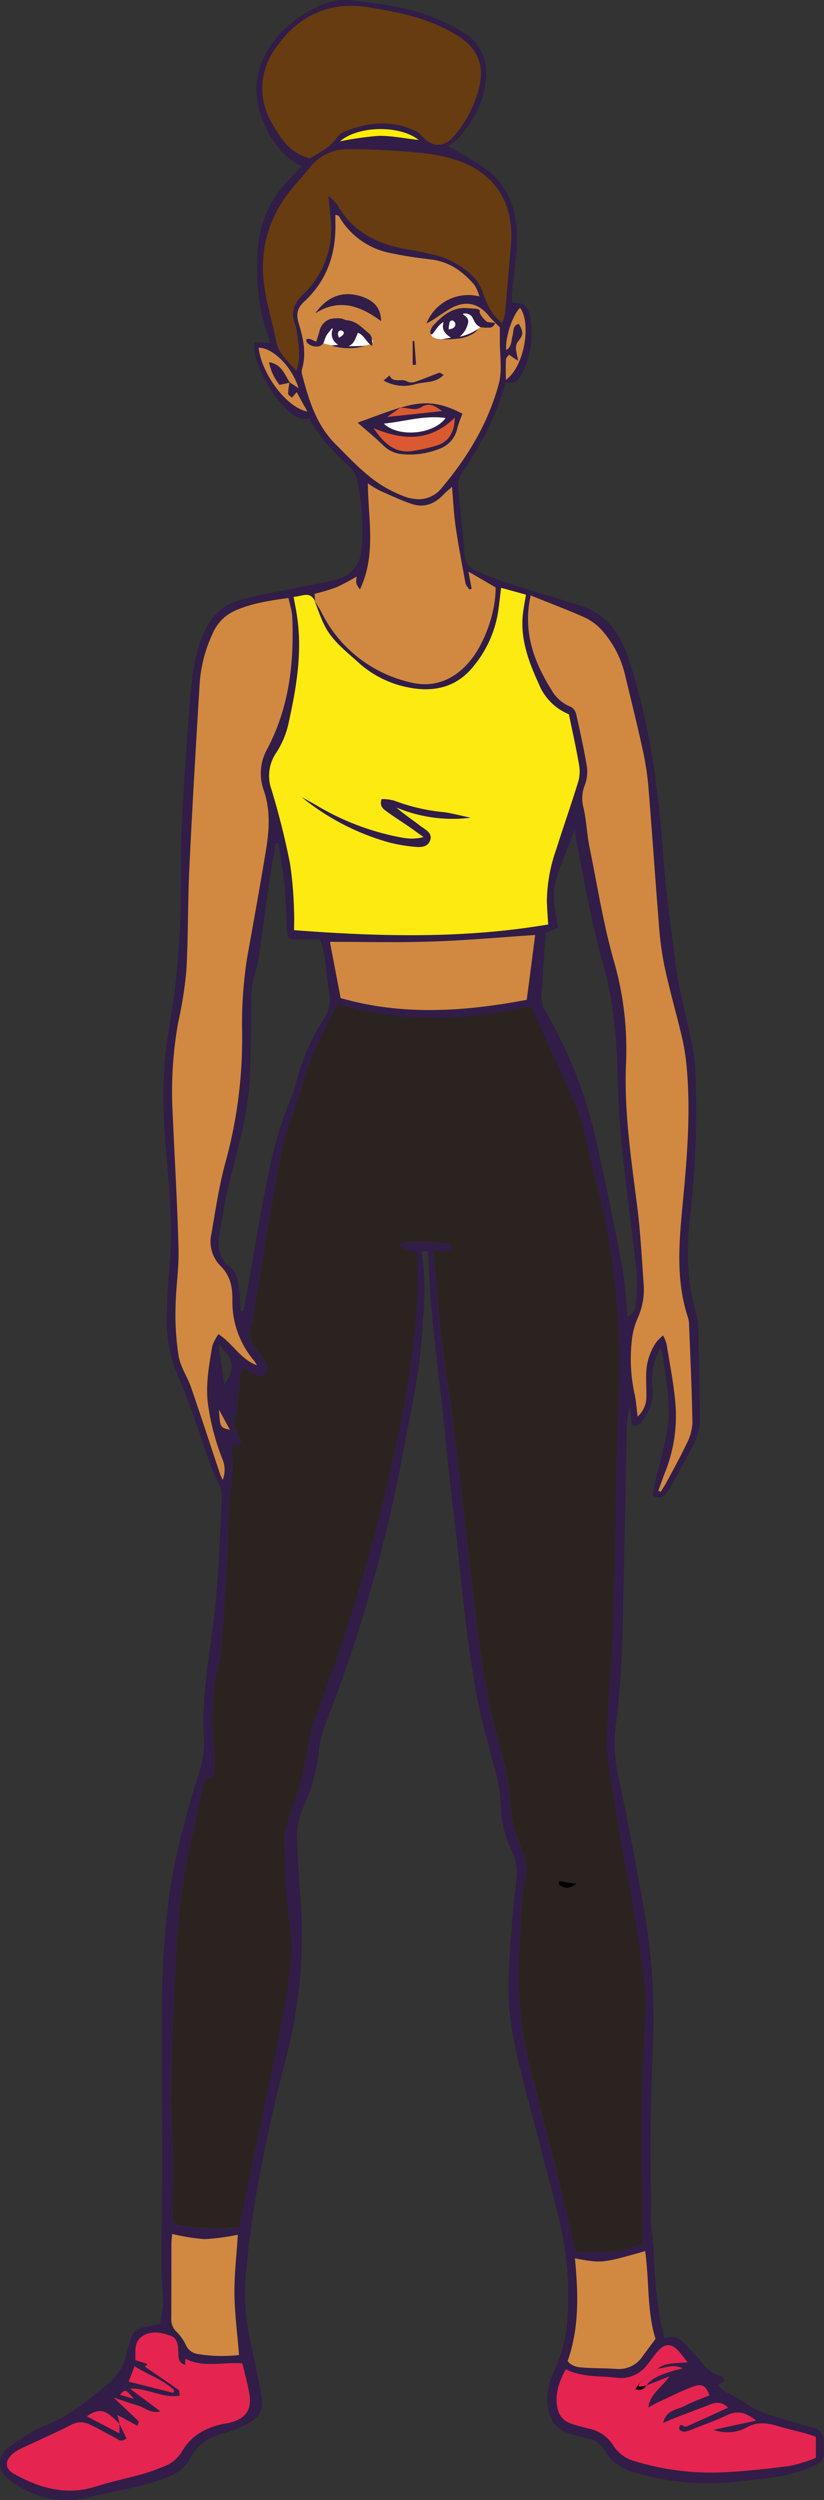 <svg xmlns="http://www.w3.org/2000/svg" width="187.153" height="567.76" viewBox="0 0 187.153 567.76">
  <rect x="0" y="0" width="187.153" height="567.76" fill="#333333" stroke="none"/>
  <g id="Grupo_1104729" data-name="Grupo 1104729" transform="translate(-1140.158 -2560.598)">
    <g id="Grupo_1104728" data-name="Grupo 1104728" transform="translate(-82.989 223.358)">
      <g id="Grupo_1104320" data-name="Grupo 1104320" transform="translate(1223.147 2337.24)">
        <path id="Trazado_906481" data-name="Trazado 906481" d="M427.125,1761.975c.731-.467,1.2-.762,1.649-1.058-.4-.544-.529-.918-.731-.964a7.263,7.263,0,0,1-4.324-2.956c-1.1-1.415-2.442-2.66-3.64-4-1.26-1.415-2.567-2.6-5.009-1.6-.467-2.162-1.027-4.044-1.244-5.973a120.219,120.219,0,0,1-1.182-13.315c-.016-3.08-.84-6.035-.684-9.115.171-3.22-.031-6.456-.047-9.691-.016-3.142-.078-6.269-.016-9.411.124-6.175.249-12.351.529-18.511a145.193,145.193,0,0,0-2.4-33.739c-.9-4.76-1.727-9.52-2.644-14.28-.918-4.744-1.867-9.489-2.924-14.2a36.167,36.167,0,0,1-.249-12.475,239.2,239.2,0,0,0,1.447-24.733c.342-13.579.56-27.159.84-40.738a20.8,20.8,0,0,1,.747-5.647c.124,1.509.249,3,.358,4.433,1.384.513,1.929-.4,2.5-1.12a10.017,10.017,0,0,0,2.224-7.435,14.4,14.4,0,0,1,1.9-9.068c.28,1.291.482,2.053.591,2.815.4,2.909.9,5.818,1.1,8.742a29.756,29.756,0,0,1-.171,7.062c-.669,3.811-1.773,7.56-2.66,11.324-.28,1.167-.451,2.364-.684,3.547a2.065,2.065,0,0,0,2.987-.326,11.424,11.424,0,0,0,1.416-2.115c1.462-2.66,2.8-5.4,4.324-8.011a13.884,13.884,0,0,0,2.007-7.311q-.163-10.406-.4-20.8a10.792,10.792,0,0,0-.482-2.8c-2.224-7.233-2.115-14.684-1.369-22.042a203.606,203.606,0,0,0,1.089-34.688,62.484,62.484,0,0,0-1.54-8.353c-.513-2.489-1.151-4.962-1.664-7.467-.436-2.131-.84-4.278-1.12-6.44-.964-7.715-2.131-15.415-2.707-23.161-1.027-13.751-2.489-27.392-6.3-40.723-1.042-3.655-1.96-7.311-3.9-10.64a14.772,14.772,0,0,0-8.306-6.984c-5.584-1.82-11.231-3.438-16.831-5.242-2.52-.809-4.962-1.851-7.4-2.878a4.007,4.007,0,0,1-2.551-3.749c-.373-5.009-.98-10.017-1.4-15.026a4.84,4.84,0,0,1,.513-2.955c4.418-6.455,8.135-13.237,10.22-21.03,2.209.544,3.142-.762,3.966-2.427a20.058,20.058,0,0,0,1.571-12.506c-.42-2.489-1.415-3.189-4.107-3.2,0-.654-.047-1.291.016-1.945.373-4.153,1.073-8.306,1.12-12.459.078-6.564-1.882-12.4-7.606-16.3-2.411-1.649-4.993-3.033-8.089-4.869a10.643,10.643,0,0,0,1.975-1.338c3.811-4.06,6.393-8.695,6.689-14.4a10.456,10.456,0,0,0-5.211-10.049,43.982,43.982,0,0,0-15.617-5.88c-3.173-.591-6.362-1.027-9.566-1.369a14.589,14.589,0,0,0-8.773,1.882,27.278,27.278,0,0,0-8.633,6.875c-4.635,5.9-5.584,12.35-2.567,19.241,1.758,4.029,4.215,7.591,8.571,9.675-.871.887-1.571,1.618-2.287,2.349a25.264,25.264,0,0,0-7.731,16.411c-.389,6.5-.047,13.066,2.209,19.32.218.622.4,1.26.669,2.069-1.182-.062-2.255-.109-3.578-.187a11.194,11.194,0,0,0,.031,2.909,29.151,29.151,0,0,0,7.078,12.195c1.431,1.431,3.033,2.6,5.289,2.224,2.255,4.449,5.786,7.777,9.271,11.122a5.792,5.792,0,0,1,1.7,3.127,58.544,58.544,0,0,1,.964,14.731c-.109,3.967-2.1,6.642-5.973,7.622-4.044,1.027-8.166,1.664-12.242,2.52-3.329.7-6.7,1.276-9.955,2.255-3.858,1.167-6.284,3.92-7.871,7.669-2.209,5.2-2.66,10.655-3.08,16.146-.7,9.286-1.384,18.573-1.8,27.859-.3,6.642-.016,13.3-.264,19.941-.2,5.491-.669,10.982-1.244,16.457-.467,4.324-1.4,8.6-1.944,12.926-1.12,8.711-.684,17.453.078,26.164.7,7.949,1.322,15.882.607,23.861-.327,3.593-.5,7.186-.607,10.8a32.543,32.543,0,0,0,2.6,14.388c2.955,6.766,5.1,13.875,7.638,20.828.513,1.4,1.276,2.706,1.82,4.107a6.055,6.055,0,0,1,.436,2.4c-.5,11.2-.887,22.384-2.6,33.49-.622,4.122-1.089,8.275-1.4,12.428a77.194,77.194,0,0,0-.062,9.1,21.03,21.03,0,0,1-1,7.28c-3.127,9.971-5.989,20.019-7.155,30.426-.716,6.409-1.244,12.864-1.353,19.3-.187,12.538.016,25.075.016,37.612,0,8.82-.187,17.655-.124,26.475.016,3.282.716,6.564-.031,9.862-.124.545-.187,1.1-.3,1.773-1.322.3-2.6.591-3.873.84a3.262,3.262,0,0,0-2.769,2.52c-.311,1.2-.7,2.364-1.011,3.562a11.95,11.95,0,0,1-3.9,6.471c-4.558,3.8-9.084,7.606-14.777,9.816-2.955,1.151-5.6,3.157-8.26,4.977a4.351,4.351,0,0,0-.14,6.906,23.124,23.124,0,0,0,9.411,4.526,20.694,20.694,0,0,0,9.846-.389c3.671-.917,7.42-1.54,11.091-2.442a51.482,51.482,0,0,0,6.206-2.007,9.637,9.637,0,0,0,5.242-4.6c1.633-3.126,4.371-4.511,7.638-5.4a25.109,25.109,0,0,0,5.942-2.551,4.917,4.917,0,0,0,2.4-5.382c-.264-1.587-.544-3.173-.855-4.76-.778-3.811-1.649-7.591-2.333-11.417a49.029,49.029,0,0,1-.249-13.331c1.2-13.471,3.92-26.646,6.984-39.774,1.353-5.818,3.158-11.573,4.06-17.453a110.971,110.971,0,0,0,1.244-26.677c-.4-4.433-.638-8.9-.824-13.346a16.191,16.191,0,0,1,1.6-7.7,41.531,41.531,0,0,0,3.422-12.879,22.2,22.2,0,0,1,1.369-5.491,341.331,341.331,0,0,0,17.577-61.162c1.229-6.72,2.722-13.393,3.655-20.16.809-5.817,1.136-11.713,1.384-17.593a66.4,66.4,0,0,0-.684-8.6c.5-.031.933-.047,1.416-.062.3,4.822.467,9.535.918,14.233.716,7.466,1.649,14.9,2.458,22.352.778,7.078,1.4,14.171,2.287,21.233,1.835,14.777,2.815,29.679,5.678,44.332.949,4.838,2.287,9.6,3.578,14.342a40.78,40.78,0,0,1,1.664,9.784,24.378,24.378,0,0,0,2.473,9.878,11.963,11.963,0,0,1,1,6.828c-.855,7.342-1.415,14.746-1.727,22.135-.311,7.451,1.136,14.746,2.971,21.948,2.769,10.842,5.709,21.637,8.446,32.495a75.321,75.321,0,0,1,1.975,22.617,34.711,34.711,0,0,1-3.142,12.351,14.706,14.706,0,0,0-1.415,7.187c.218,3.375,1.8,5.755,5.086,6.813,1.26.4,2.551.7,3.842,1.011a5.894,5.894,0,0,1,4.091,2.815c1.509,2.8,4.044,4.184,6.953,5.04a58.2,58.2,0,0,0,22.259,2.1c3.967-.373,7.933-.809,11.853-1.54a37.764,37.764,0,0,0,6.7-2.255,3.01,3.01,0,0,0,2.007-3.391,12.5,12.5,0,0,1-.062-1.711,3.121,3.121,0,0,0-2.613-3.5c-2.38-.607-4.729-1.384-7.093-2.069a25.966,25.966,0,0,1-9.489-4.355,29.334,29.334,0,0,0-2.691-1.416A14.632,14.632,0,0,1,427.125,1761.975Zm-97.157-454.829-.062.063a15.124,15.124,0,0,0-.311,2.489c.016.327.56.622.855.933.28-.326.544-.653,1.089-1.275.809,1.478,1.54,2.784,2.442,4.417-4.806-.949-10.406-8.586-11.091-14.513,3.282-.015,7.637,4.4,9.069,9.177C331.291,1308,330.637,1307.582,329.968,1307.146Zm83.468,451.049c1.758-.015,3.484-1.2,5.771-.047-1.027.265-1.633.389-2.209.576-2.287.731-4.62,1.369-6.175,3.422,1.618-.653,3.235-1.291,5.4-2.162-1.7,2.582-4.262,3.764-4.807,7.078,1.073-.56,1.664-.9,2.271-1.2,2.66-1.214,5.258-2.582,8-3.562,2.038-.731,2.815-.14,3.655,2.007-1.913.793-3.9,1.462-5.74,2.427-1.68.871-4.122.856-4.791,3.842,1.2-.513,2.022-.886,2.862-1.213,2.722-1.058,5.475-2.069,8.2-3.127a3.329,3.329,0,0,1,3.686.871c-3.1,1.4-6,2.738-8.929,4.044-.327.156-.871.373-1.042.233-.933-.762-1.182-.109-1.12.591.031.249.871.653,1.276.591a12.692,12.692,0,0,0,2.411-.84c2.38-.949,4.822-1.773,7.109-2.893,2.473-1.213,4.433-.591,6.658,1.213-3.344.716-6.378,1.369-9.691,2.084a9.131,9.131,0,0,0,7.373-.436c2.613-1.555,4.978-1.12,7.544-.326,1.9.575,3.858,1,5.771,1.509.887.233,1.742.56,2.582.824v4.791a35.577,35.577,0,0,1-5.926,1.835c-5.258.669-10.562,1.276-15.851,1.478a58.956,58.956,0,0,1-19.1-2.489,8.336,8.336,0,0,1-5.18-3.687,8.35,8.35,0,0,0-5.475-3.764c-1.369-.342-2.753-.7-4.091-1.151a4.487,4.487,0,0,1-3.111-3.733c-.576-3.158.467-5.9,1.929-8.6,3.873,1.929,7.855,1.447,11.682,1.944a7.414,7.414,0,0,0,6.766-2.924c.855-1.011,1.571-2.147,2.458-3.127,1.664-1.835,3.142-1.8,4.76.016.669.747,1.244,1.555,2.007,2.52C415.35,1757.091,415.35,1757.091,413.437,1758.195ZM291.283,1770.7v2.209c-2.567-1.338-4.993-2.613-7.42-3.873,2.5-1.664,3.889-1.6,5.926.28.529.5,1.058.98,1.6,1.478-.14-.576-.3-1.151-.529-2.1,1.711.933,3.08,1.664,4.573,2.473.109-.56.3-.965.2-1.058-1.742-1.7-3.515-3.345-5.662-5.382,2.084.7,3.733,1.322,5.444,1.8,1.7.467,3.08,1.96,5.211,1.353-2.3-1.711-4.589-3.422-6.891-5.149,3.9-.233,7.264,2.224,11.277,1.587-.109-.622-.047-1.151-.249-1.307-2.535-1.789-5.1-3.531-7.653-5.273-.047.047.062-.094.171-.2.062-.062.187-.078.249-.14.047-.047.031-.14.047-.343-.84-.264-1.7-.529-2.629-.824.047-2.115-.389-4.231,1.7-5.506,2.053-1.26,4.278-.715,6.3-.016,1.633.576,1.711,2.318,1.758,3.889.031,1.1-.016,2.333,1.555,2.707v-1.4c4.075,2.146,8.415.747,12.973,1.073.5,2.131,1.1,4.293,1.509,6.5.747,4.044-.576,6-4.6,7.046-.451.124-.933.14-1.4.233-3.842.871-7.109,2.629-9.177,6.144a7.96,7.96,0,0,1-4.044,3.438c-1.587.622-3.173,1.26-4.807,1.726-3.547,1-7.186,1.742-10.7,2.862-6.8,2.162-12.911.373-18.79-2.956-1.867-1.058-1.944-2.722-.389-4.231a7.351,7.351,0,0,1,1.867-1.276c3.842-1.836,7.731-3.562,11.542-5.46a4.489,4.489,0,0,1,4.06-.265c2.053.949,4.029,2.1,6.035,3.142.716.373,1.353,1.182,2.567.109C292.372,1772.988,291.827,1771.853,291.283,1770.7Zm44.41-413.857c-.047-.544-.078-1.073-.124-1.664a52.519,52.519,0,0,0,5.04-1.524,50.526,50.526,0,0,0,4.527-2.411c-.2,1.6-.2,1.6.747,2.924,3.718-7.824,1.867-15.866,1.789-24.095a24.858,24.858,0,0,0,2.66,1.633c2.411,1.073,4.807,2.209,7.3,3.049,2.784.933,5.211.031,7.2-2.1.544-.591,1.182-1.089,1.96-1.789.28,3.266.4,6.191.824,9.068.622,4.293,1.447,8.571,2.24,12.833.093.513.591.949.887,1.431.171-.062.342-.125.513-.2-.233-1.229-.467-2.458-.731-3.873,2.209,1.291,4.215,2.458,6.175,3.593.031,5.787-2.644,13.253-6.378,17.344-3.531,3.889-8.011,5.491-13.113,4.184a30.053,30.053,0,0,1-20.066-15.881c-.467-.9-1.027-1.742-1.556-2.613.731,1.836,1.353,3.718,2.209,5.491,1.711,3.5,4.791,5.817,7.591,8.384a23.524,23.524,0,0,0,11.542,5.818c5.926,1.167,11.184-.125,15.011-5.118a25.758,25.758,0,0,0,5.351-12.1c.249-1.742.436-3.484.669-5.413,2.007.544,3.78,1.042,5.647,1.555-.264,1.68-.56,3.064-.7,4.464-.622,5.709,1.353,10.857,3.655,15.881a12.474,12.474,0,0,0,6.8,6.813c.809,3.951,1.633,7.638,2.287,11.371a8.5,8.5,0,0,1-.14,3.858c-1.571,5.164-3.391,10.251-5.009,15.415a36.7,36.7,0,0,0-2.147,11.713c.031,1.758.187,3.515.3,5.382-19.226,3.251-38.312,2.769-57.709,1.291,0-1.4.078-2.909-.016-4.4a85.377,85.377,0,0,0-.918-10.764,169.228,169.228,0,0,0-4.215-16.815,9.309,9.309,0,0,1,1.136-8.368,20.139,20.139,0,0,0,2.847-7.047c1.711-7.824,3.033-15.664,1.867-23.706-.218-1.478-.513-2.925-.809-4.6C332.722,1355.771,334.557,1354.371,335.693,1356.844Zm59.218,374.72c-1.1-4.635-2.131-9.162-3.267-13.657q-3.337-13.253-6.751-26.459a88.928,88.928,0,0,1-2.753-29.632c.4-5.071.187-10.157,1.416-15.166.544-2.24-.218-4.464-1.058-6.611a30.441,30.441,0,0,1-2.5-10.173,38.131,38.131,0,0,0-.887-7.031c-1.089-4.806-2.582-9.535-3.593-14.357-2.878-13.766-4.044-27.781-5.709-41.734-.918-7.638-1.727-15.275-2.691-22.9-.793-6.206-1.836-12.4-2.582-18.6-.653-5.366-1.042-10.764-1.571-16.146-.14-1.462-.327-2.924-.529-4.651h4.34c-.156-.684-.264-1.1-.358-1.509-7.715-.933-9.784-.886-11.557.28.093.155.171.4.3.451,1.151.373,2.333.715,3.655,1.1.062,1.4.2,2.8.187,4.215-.047,12.677-1.9,25.121-4.464,37.519a434.062,434.062,0,0,1-19.071,64.6,48.762,48.762,0,0,0-1.618,6.891c-.482,2.224-.793,4.48-1.416,6.658-1,3.547-2.209,7.046-3.282,10.593a8.906,8.906,0,0,0-.529,2.753c.233,6.067.249,12.133,1.167,18.168a38.649,38.649,0,0,1,.389,9.924c-.653,5.833-1.711,11.635-2.878,17.406-2.535,12.553-5.242,25.075-7.871,37.6-.358,1.727-.669,3.484-.964,5.04a42.679,42.679,0,0,1-4.806.327,64.192,64.192,0,0,1-7.918-.622c-2.38-.389-2.411-.638-2.411-3.033.016-4.464.078-8.928.016-13.393-.062-4.651-.42-9.3-.358-13.937.078-7.218.28-14.435.669-21.637.436-8.151.716-16.333,1.835-24.406,1.1-7.964,3.158-15.8,4.838-23.691.124-.575.513-1.431.933-1.524,1.587-.358,1.509-1.509,1.509-2.644-.016-1.9.031-3.811-.156-5.693a61.091,61.091,0,0,1,.451-14.2c.249-1.96,1.042-3.858,1.2-5.8q.84-9.8,1.369-19.6c.28-5.3.342-10.624.544-15.944.031-.933.358-1.835.467-2.769a41.487,41.487,0,0,0,.327-4.153c0-1.509-.171-3-.249-4.48.809-.187,1.4-.327,2.349-.529-.778-1.929-1.462-3.655-2.053-5.118a12.507,12.507,0,0,0,.871-2.52c.311-2.442.482-4.916.747-7.357.093-.778.327-1.54.513-2.442,1.042.576,1.758,1.027,2.535,1.369.856.389,1.789.9,2.629.031.887-.933.5-1.976-.062-2.878-.7-1.12-1.509-2.178-2.3-3.251a4.781,4.781,0,0,1-.809-4.806,24.772,24.772,0,0,0,.855-4.169c1.944-11.511,3.562-23.084,5.911-34.5,1.291-6.284,3.889-12.288,5.662-18.479,1.633-5.709,4.744-10.686,7.218-16.115,1.447.482,2.753,1.042,4.107,1.369a81.735,81.735,0,0,0,30.55.964c3.158-.451,6.3-1.042,9.286-1.54,3.282,7.233,6.486,14.093,9.52,21.03,2.489,5.678,3.375,11.838,4.962,17.795a164.885,164.885,0,0,1,5.444,48.485c-.653,18.324-.871,36.648-1.369,54.971-.14,5.118-.684,10.235-.933,15.353-.2,4.448-.9,9.006-.218,13.33,1.307,8.213,2.551,16.457,4.091,24.639.933,4.947,1.882,9.878,2.613,14.855.887,6.1,2.193,12.148,1.835,18.386-.653,11.573-1.073,23.146-.793,34.734.062,2.66.156,5.32.171,7.98.031,3.018,0,6.051,0,9.286C405.27,1731.969,400.028,1732.016,394.911,1731.565ZM329.673,1356.1a28.827,28.827,0,0,1,.778,3.873c.513,10.562-.591,20.812-5.631,30.379a11.289,11.289,0,0,0-.933,9.084c1.7,4.682,1.384,9.348.607,14.031-1.353,8.229-2.847,16.426-4.309,24.623a97.362,97.362,0,0,0-1.089,17.017,107.465,107.465,0,0,1-3.733,28.979c-1.493,5.366-2.287,10.935-3.251,16.441a7.905,7.905,0,0,0,1.96,7.155c2.318,2.225,2.847,4.807,2.815,7.731a20.759,20.759,0,0,0,4.915,13.906,9,9,0,0,1,.653,1.042c-3.764-1.369-5.538-5.024-8.726-7.062a10.088,10.088,0,0,0-1.416,2.707c-.731,4.293-1.524,8.571-1,12.988a54.9,54.9,0,0,0,3.282,12.631,6.263,6.263,0,0,1,.093,4.76c-.28-.622-.467-.949-.591-1.291-2.193-6.564-4.324-13.129-6.58-19.662-.84-2.411-2.4-4.651-2.831-7.109a59.652,59.652,0,0,1-.716-10.935c.047-4.449.793-8.9.684-13.331-.264-10.344-.887-20.673-1.338-31.016a88.693,88.693,0,0,1,1.291-20.688,89.463,89.463,0,0,0,1.835-11.775c.436-7.575.3-15.166.653-22.757.684-14.124,1.509-28.248,2.364-42.356a31.507,31.507,0,0,1,2.924-11.231,9.85,9.85,0,0,1,5.009-5.2C321.226,1357.327,325.224,1356.72,329.673,1356.1Zm55-.575c4.355,1.773,8.54,3.3,12.568,5.164a12.524,12.524,0,0,1,4.138,3.375,23.478,23.478,0,0,1,4.76,9.613c1.307,5.537,2.691,11.059,3.92,16.613a64.247,64.247,0,0,1,1.338,8.431c.871,10.593,1.571,21.2,2.427,31.794a69.257,69.257,0,0,0,1.26,9.3c1.073,4.993,2.489,9.908,3.671,14.871a50.216,50.216,0,0,1,1.2,6.424c1.182,10.733.311,21.4-.7,32.105-.824,8.773-1.711,17.608,1.136,26.241a6.113,6.113,0,0,1,.264,1.68c.28,7.482.653,14.979.762,22.477a11.751,11.751,0,0,1-1.447,4.822c-1.369,2.909-2.955,5.724-4.464,8.571-.389.731-.856,1.4-1.291,2.1-.187-.078-.358-.156-.544-.233.5-1.384.98-2.785,1.524-4.153a34.921,34.921,0,0,0,2.458-14.2c-.249-4.993-1.322-9.94-2.084-14.917a10.542,10.542,0,0,0-.809-2.007,10.352,10.352,0,0,0-3.842,9.053c-.031,1.618.062,3.22.047,4.838a6.117,6.117,0,0,1-1.975,4.526c-.3-2.131-.373-3.826-.778-5.444a37.389,37.389,0,0,1-.576-11.62,16.925,16.925,0,0,1,1.322-5.2,15.817,15.817,0,0,0,1.431-7.186c-.436-6.144-.747-12.32-1.524-18.417-1.353-10.64-2.94-21.233-2.535-32.012a72.39,72.39,0,0,0-2.613-23.115c-2.5-8.587-3.842-17.391-5.631-26.117-.622-3.064-.7-6.238-1.431-9.271a8.037,8.037,0,0,1,.28-4.884,8.826,8.826,0,0,0,.544-4.138c-.638-4.013-1.54-8-2.427-11.977a2.636,2.636,0,0,0-1.151-1.742,8.817,8.817,0,0,1-4.449-3.811C385.453,1370.642,382.871,1363.813,384.675,1355.522Zm-23.659-61.784c1.073-.591,1.649-.871,2.193-1.213a39.548,39.548,0,0,1,3.827-2.427c3.22-1.556,5.989-.778,8.182,1.991a32.061,32.061,0,0,0,2.489,2.535v2.94c-.031,3.313.607,6.8-.233,9.909-2.364,8.82-6.969,16.535-12.864,23.534-2.4,2.847-5.2,3.2-8.431,2.115a24.459,24.459,0,0,1-2.862-1.244c-5.164-2.473-8.9-6.673-12.864-10.624-4.48-4.449-6.16-10.126-7.669-15.928a2.049,2.049,0,0,1-.016-1.1c1.042-3.547.342-7.015-.716-10.36-.653-2.1-.42-3.531,1.213-5.04,5.226-4.806,7.28-10.951,7.093-17.935-.016-.591,0-1.182,0-1.773.669.062.809.311.949.56a17.294,17.294,0,0,0,11.822,8.166c2.955.638,5.973,1.058,8.991,1.416,4.138.5,7.2,2.753,9.815,5.771a10.1,10.1,0,0,1,1.135,2.613A10.193,10.193,0,0,0,361.016,1293.738Zm-29.555,10.8c-1.836-2.24-3.967-3.8-4.527-6.626-.747-3.811-1.851-7.544-2.52-11.355-1.664-9.5.887-17.842,7.42-24.95.264-.28.513-.56.762-.856.669-.793,1.353-1.6,2.007-2.411a10.66,10.66,0,0,1,7.933-4.122,159.989,159.989,0,0,1,17.033.809,36.551,36.551,0,0,1,8.073,1.586c8.182,2.6,13.408,9.022,12.584,19.179q-.653,7.933-1.369,15.851a11.355,11.355,0,0,1-.638,1.975c-2.364-1.788-3.329-4.106-4.231-6.5a9.957,9.957,0,0,0-1.835-3.453,18.818,18.818,0,0,0-9.177-5.444c-1.851-.42-3.687-.886-5.569-1.167-6.969-1.073-12.911-3.718-16.566-10.188a11.706,11.706,0,0,0-2.069-2.053c.249,2.94.669,5.475.622,8.011a20.34,20.34,0,0,1-6.471,14.435c-1.96,1.929-2.784,4-1.742,6.642a6.7,6.7,0,0,1,.358,1.384C331.928,1298.233,332.535,1301.2,331.462,1304.533Zm3.08-48.283c-4.511-1.151-6.58-4.418-8.524-7.824a15.363,15.363,0,0,1,.762-17.219c4.542-6.611,11.029-10.3,19.444-9.458,1.136.109,2.255.311,3.375.5,6.564,1.1,13,2.629,18.713,6.3,4.169,2.691,5.833,6.393,4.744,11.184a26.535,26.535,0,0,1-5.864,11.558c-2.287,2.629-5.055,2.473-7.342-.249a3.851,3.851,0,0,0-1.322-1.011c-5.335-2.489-10.671-2.1-15.959.109a3.721,3.721,0,0,0-1.649,1.073C339.3,1253.683,336.75,1254.928,334.542,1256.25Zm-15.057,261.775c-.2,0-.4.016-.607.016-.124-1.478-.233-2.955-.389-4.433-.218-2.1-.389-4.309-2.147-5.709-2.427-1.913-2.893-4.371-2.4-7.124.793-4.48,1.509-8.991,2.644-13.393,1.9-7.357,3.967-14.668,4.309-22.306.233-5.6.28-11.2.358-16.8a20.191,20.191,0,0,1,.809-7,21.277,21.277,0,0,0,.98-4.433c.84-5.724,1.571-11.464,2.411-17.188.373-2.613.887-5.211,1.322-7.824.218,0,.42-.016.638-.016.482,3.251,1.073,6.5,1.4,9.768.311,3.2.327,6.44.5,9.675.124,2.162.3,2.333,2.271,2.349,1.7.016,3.391,0,5.211,0a28.866,28.866,0,0,1,1.058,3.733c.436,2.909.607,5.849,1.089,8.757a7.531,7.531,0,0,1-1.276,5.646,47.959,47.959,0,0,0-6.206,14.3,28.7,28.7,0,0,1-1.353,4.044c-3.313,7.84-4.962,16.115-6.471,24.421C322.237,1502.346,320.869,1510.186,319.484,1518.025Zm75.162-109.258c2.007,10.733,3.764,20.781,6.564,30.643,2.489,8.789,3.08,17.9,3.3,27.035.124,5.584.56,11.169,1.151,16.722.933,8.757,2.162,17.483,3.111,26.241a32.1,32.1,0,0,1-.2,6.8,3.737,3.737,0,0,1-1.882,3.2c-.42-4.107-.56-8.027-1.276-11.822-1.789-9.4-3.749-18.775-5.818-28.108a101.841,101.841,0,0,0-11.4-29.274,7.245,7.245,0,0,1-1.011-4.884c.28-1.867.264-3.78.389-5.678.171-2.535.342-5.055.513-7.467,1.073-.451,1.913-.809,2.831-1.2-.638-3.78-1.587-7.467-.4-11.091C391.644,1416.342,393.091,1412.873,394.646,1408.767Zm-10.857,38.592c-14.264,2.691-28.279,3.624-42.263-.4-.809-4.262-1.649-8.618-2.442-12.771,7.575,0,15.337.2,23.084-.062,7.793-.265,15.571-.98,23.535-1.493C385.049,1437.7,384.442,1442.381,383.789,1447.359Zm10.951,285.808c6.144,1.136,6.144,1.136,15.944-1.649.949,6.735.373,13.626,2.364,19.926-1.073,1.447-1.976,2.66-2.878,3.874a6.485,6.485,0,0,1-6.066,2.955c-2.271-.171-4.558-.124-6.829-.265-1.478-.093-3.033-.078-4.2-1.524C395.751,1749,395.486,1741.24,394.74,1733.167Zm-76.3,21.948a35.118,35.118,0,0,1-9.4-.2,3.477,3.477,0,0,1-2.629-1.929,11.173,11.173,0,0,0-2.069-3.018,3.878,3.878,0,0,1-1.307-3.251c.047-5.6.016-11.2.031-16.8,0-.809.124-1.633.171-2.271a49.6,49.6,0,0,0,7.373,1.182,52.022,52.022,0,0,0,7.544-1c-.28,4.511-.824,8.929-.778,13.362C317.447,1745.673,318.053,1750.184,318.442,1755.115Zm60.6-448.545c0-1.866-.047-3.282.031-4.667.016-.358.451-.7.7-1.042.327.233.638.467.964.7.2.14.4.249,1.151.715a20.439,20.439,0,0,1-.513-2.427,2.728,2.728,0,0,1,.249-1.727c1.4-1.727,1.493-2.209.373-4.246-1.509.389-1.136,1.711-1.447,2.753-.311,1.058-.109,2.427-1.416,3.189-.311-2.738,1.462-8.058,3.142-9.582C384.893,1293.769,383.244,1303.6,379.044,1306.571Zm-75.3,456.571c-.078.187-.171.373-.249.56-3.313-.825-6.626-1.665-10.111-2.535.467-1.229.871-2.318,1.322-3.516C297.847,1759.657,301.238,1760.715,303.743,1763.141Zm37.643-510.749c4.06-3.531,13.455-3.78,17.888-.311-3.391-.373-6.269-1-9.115-.933A71.582,71.582,0,0,0,341.386,1252.392Zm-27.672,273.1c3.687,3.5,3.935,5.569,1.431,9.177C314.678,1531.7,314.242,1528.93,313.713,1525.492Zm.171,14.933c.778,1.431,1.556,2.862,2.489,4.573C314.133,1544.469,314.133,1544.469,313.884,1540.425ZM294.6,1765.086c-1.276-.373-2.193-.638-3.189-.918C292.59,1762.8,292.59,1762.8,294.6,1765.086Z" transform="translate(-264.154 -1220.296)" fill="#311d47"/>
        <path id="Trazado_906482" data-name="Trazado 906482" d="M382.1,1650.2c5.118.467,10.36.4,15.182-1.8,0-3.251.031-6.269,0-9.286-.031-2.66-.109-5.32-.171-7.979-.28-11.589.14-23.161.793-34.735.358-6.237-.949-12.288-1.836-18.386-.731-4.978-1.68-9.909-2.613-14.855-1.54-8.182-2.784-16.426-4.091-24.639-.684-4.324,0-8.882.218-13.331.233-5.118.793-10.235.933-15.353.5-18.324.731-36.663,1.369-54.972a165.409,165.409,0,0,0-5.444-48.485c-1.571-5.958-2.458-12.1-4.962-17.795-3.033-6.937-6.238-13.8-9.52-21.03-2.987.5-6.129,1.089-9.286,1.54a81.724,81.724,0,0,1-30.55-.964c-1.353-.327-2.66-.871-4.107-1.369-2.473,5.429-5.6,10.406-7.218,16.115-1.773,6.191-4.371,12.2-5.662,18.479-2.333,11.417-3.966,22.99-5.911,34.5a24.781,24.781,0,0,1-.856,4.169,4.8,4.8,0,0,0,.809,4.807c.793,1.058,1.6,2.131,2.3,3.251.56.9.964,1.944.062,2.878-.84.871-1.773.358-2.629-.031-.778-.342-1.493-.809-2.535-1.369-.187.9-.436,1.664-.513,2.442-.264,2.458-.436,4.916-.747,7.358a13.57,13.57,0,0,1-.871,2.52c.591,1.462,1.276,3.189,2.053,5.118-.949.218-1.54.358-2.349.529.093,1.462.264,2.971.249,4.48a37.336,37.336,0,0,1-.327,4.153c-.109.933-.42,1.836-.467,2.769-.2,5.32-.264,10.64-.544,15.944-.358,6.533-.809,13.082-1.369,19.6-.171,1.96-.949,3.858-1.2,5.8a60.25,60.25,0,0,0-.451,14.2,53.426,53.426,0,0,1,.156,5.693c.016,1.136.093,2.287-1.509,2.644-.4.093-.809.949-.933,1.524-1.68,7.886-3.733,15.726-4.838,23.69-1.12,8.058-1.4,16.255-1.835,24.406-.389,7.2-.576,14.435-.669,21.637-.062,4.651.3,9.286.358,13.937.062,4.465-.016,8.929-.016,13.393,0,2.38.031,2.644,2.411,3.033a63.905,63.905,0,0,0,7.917.622c1.493.047,3-.2,4.807-.327.3-1.555.591-3.3.964-5.04,2.629-12.537,5.335-25.044,7.871-37.6,1.167-5.755,2.224-11.573,2.878-17.406a37.916,37.916,0,0,0-.389-9.924c-.918-6.035-.933-12.1-1.167-18.168a8.472,8.472,0,0,1,.529-2.753c1.073-3.531,2.271-7.031,3.282-10.593.607-2.178.933-4.449,1.416-6.658a48.777,48.777,0,0,1,1.618-6.891,434.045,434.045,0,0,0,19.07-64.6c2.567-12.4,4.418-24.841,4.464-37.519,0-1.415-.124-2.831-.187-4.215-1.322-.389-2.5-.731-3.655-1.1-.14-.047-.2-.3-.3-.451,1.773-1.167,3.842-1.229,11.557-.28.093.4.2.824.358,1.509h-4.34c.2,1.726.389,3.189.529,4.651.529,5.382.918,10.78,1.571,16.146.747,6.222,1.789,12.4,2.582,18.6.964,7.622,1.773,15.275,2.691,22.9,1.68,13.937,2.831,27.952,5.709,41.734,1.011,4.822,2.5,9.551,3.593,14.357a37.006,37.006,0,0,1,.887,7.031,30.917,30.917,0,0,0,2.5,10.173c.84,2.147,1.6,4.371,1.058,6.611-1.229,5.009-1.011,10.111-1.415,15.166a88.929,88.929,0,0,0,2.753,29.632q3.43,13.206,6.751,26.459C379.971,1641.042,381,1645.552,382.1,1650.2Zm.14-83.453c-1.587,1.245-2.815,1.135-3.966.094.031-.233.047-.467.078-.7C379.566,1566.331,380.779,1566.518,382.242,1566.751Z" transform="translate(-251.345 -1138.934)" fill="#2b2320"/>
        <path id="Trazado_906483" data-name="Trazado 906483" d="M310.237,1309.169c-1.136-2.458-2.971-1.058-4.853-1.011.3,1.68.607,3.142.809,4.6,1.167,8.042-.156,15.882-1.867,23.706a20.313,20.313,0,0,1-2.847,7.046,9.262,9.262,0,0,0-1.136,8.369,169.2,169.2,0,0,1,4.215,16.815,82.572,82.572,0,0,1,.918,10.764c.093,1.493.016,3,.016,4.4,19.4,1.478,38.483,1.976,57.709-1.291-.109-1.866-.249-3.624-.3-5.382a36.7,36.7,0,0,1,2.147-11.713c1.618-5.149,3.422-10.251,5.009-15.415a8.494,8.494,0,0,0,.14-3.857c-.638-3.733-1.478-7.42-2.287-11.371a12.424,12.424,0,0,1-6.8-6.813c-2.3-5.04-4.262-10.173-3.655-15.882.156-1.4.436-2.784.7-4.464-1.851-.513-3.64-1.011-5.646-1.556-.233,1.929-.42,3.671-.669,5.413a25.692,25.692,0,0,1-5.351,12.1c-3.827,5.009-9.069,6.285-15.011,5.118a23.655,23.655,0,0,1-11.542-5.818c-2.8-2.551-5.88-4.869-7.591-8.384-.871-1.773-1.478-3.655-2.209-5.491Zm-2.955,44.518c1.12.622,2.255,1.245,3.36,1.882a58.129,58.129,0,0,0,17.095,6.829c2.131.436,4.324,1.089,7.171.326-1.416-1.011-2.38-1.726-3.36-2.411-1.649-1.12-3.329-2.193-4.947-3.36-.809-.591-1.773-1.229-1.229-2.862a10.589,10.589,0,0,1,2.878.373,42.976,42.976,0,0,0,11.324,2.614,28.258,28.258,0,0,1,2.784.544c.9.187,1.8.4,3.173.7a33.049,33.049,0,0,1-16.893-2.364c1.773,1.571,3.671,2.8,5.444,4.184,1.136.887,3.018,1.649,2.224,3.484-.7,1.634-2.582,1.384-4.06,1.229a35.682,35.682,0,0,1-5.584-1.042A54.964,54.964,0,0,1,307.282,1353.687Z" transform="translate(-238.698 -1172.62)" fill="#fcea10"/>
        <path id="Trazado_906484" data-name="Trazado 906484" d="M368.159,1307.6c-4.449.622-8.462,1.229-12.226,2.924a9.9,9.9,0,0,0-5.009,5.2A31.835,31.835,0,0,0,348,1326.95c-.855,14.109-1.7,28.233-2.364,42.357-.358,7.575-.233,15.182-.653,22.757a89.468,89.468,0,0,1-1.835,11.775,88.69,88.69,0,0,0-1.291,20.688c.451,10.344,1.073,20.673,1.338,31.017.109,4.433-.638,8.882-.684,13.331a59.738,59.738,0,0,0,.716,10.935c.436,2.458,2.007,4.7,2.831,7.109,2.255,6.533,4.387,13.113,6.58,19.662a12.244,12.244,0,0,0,.591,1.291,6.263,6.263,0,0,0-.093-4.76,54.116,54.116,0,0,1-3.282-12.631c-.529-4.433.28-8.7,1-12.988a10.083,10.083,0,0,1,1.416-2.706c3.189,2.038,4.962,5.693,8.726,7.062a7.841,7.841,0,0,0-.653-1.042,20.652,20.652,0,0,1-4.915-13.906c.016-2.925-.513-5.491-2.815-7.731a7.822,7.822,0,0,1-1.96-7.155c.964-5.507,1.758-11.075,3.251-16.442a106.165,106.165,0,0,0,3.733-28.979,97.253,97.253,0,0,1,1.089-17.017c1.462-8.2,2.955-16.411,4.309-24.624.778-4.7,1.089-9.349-.607-14.031a11.288,11.288,0,0,1,.933-9.084c5.04-9.567,6.144-19.817,5.631-30.379C368.875,1310.291,368.47,1309.109,368.159,1307.6Z" transform="translate(-302.64 -1171.798)" fill="#d18941"/>
        <path id="Trazado_906485" data-name="Trazado 906485" d="M283.964,1307.23c-1.82,8.291.762,15.1,4.775,21.528a8.746,8.746,0,0,0,4.449,3.811,2.6,2.6,0,0,1,1.151,1.742c.887,3.982,1.773,7.964,2.427,11.977a8.633,8.633,0,0,1-.544,4.138,8.051,8.051,0,0,0-.28,4.884c.716,3.033.793,6.207,1.431,9.271,1.789,8.726,3.127,17.531,5.631,26.117a72.389,72.389,0,0,1,2.613,23.115c-.42,10.795,1.182,21.388,2.535,32.012.778,6.113,1.089,12.273,1.524,18.417a15.818,15.818,0,0,1-1.431,7.187,16.814,16.814,0,0,0-1.322,5.2,37.914,37.914,0,0,0,.576,11.62c.4,1.618.482,3.313.778,5.444a6.036,6.036,0,0,0,1.975-4.526c.016-1.618-.078-3.235-.047-4.838a13.312,13.312,0,0,1,2.287-7.513,12.115,12.115,0,0,1,1.556-1.54,10.534,10.534,0,0,1,.809,2.007c.762,4.962,1.836,9.924,2.084,14.917a34.407,34.407,0,0,1-2.458,14.2c-.529,1.369-1.011,2.769-1.524,4.153.187.078.358.155.544.233.436-.7.9-1.369,1.291-2.1,1.509-2.847,3.1-5.662,4.464-8.571a11.752,11.752,0,0,0,1.447-4.822c-.109-7.5-.467-14.979-.762-22.477a6.112,6.112,0,0,0-.264-1.68c-2.847-8.633-1.96-17.468-1.136-26.241,1.011-10.7,1.882-21.373.7-32.105a50.211,50.211,0,0,0-1.2-6.424c-1.2-4.962-2.6-9.877-3.671-14.871a71.494,71.494,0,0,1-1.26-9.3c-.856-10.593-1.556-21.2-2.427-31.795a64.663,64.663,0,0,0-1.338-8.431c-1.213-5.553-2.6-11.075-3.92-16.613a23.287,23.287,0,0,0-4.76-9.613,12.533,12.533,0,0,0-4.138-3.375C292.5,1310.543,288.335,1309,283.964,1307.23Z" transform="translate(-163.442 -1172.004)" fill="#d18941"/>
        <path id="Unión_35" data-name="Unión 35" d="M4939.305,9227.409a24.381,24.381,0,0,1-2.86-1.241c-5.165-2.479-8.9-6.677-12.867-10.626-4.46-4.451-6.14-10.127-7.668-15.929a2.227,2.227,0,0,1-.014-1.1c1.044-3.548.327-7.016-.713-10.357-.655-2.1-.419-3.531,1.209-5.041,5.229-4.806,7.284-10.95,7.094-17.935-.012-.6,0-1.184,0-1.772.669.079.811.309.95.557a17.251,17.251,0,0,0,11.823,8.166c2.974.641,5.989,1.058,8.99,1.417,4.152.5,7.219,2.756,9.815,5.769a10.406,10.406,0,0,1,1.137,2.615,10.235,10.235,0,0,0-12.024,6.128,22.366,22.366,0,0,0,2.163-1.244,38.9,38.9,0,0,1,3.826-2.425c3.217-1.556,5.989-.778,8.18,1.987a32.048,32.048,0,0,0,2.489,2.538c0,1.072.014,2.006,0,2.941-.032,3.314.591,6.813-.234,9.905-2.362,8.821-6.985,16.552-12.862,23.534a6.673,6.673,0,0,1-5.308,2.693A9.778,9.778,0,0,1,4939.305,9227.409Zm-3.983-19.255c-2.019.711-4.027,1.464-6.749,2.457,2.068,1.807,3.97,3.36,5.723,5.056a6.8,6.8,0,0,0,4.25,2.066,18.135,18.135,0,0,0,9.159-1.445,6.344,6.344,0,0,0,3.5-4.572,24.9,24.9,0,0,1,1.151-3.126c-5.088-2.68-8.8-3.053-14.229-1.325l.1-.092C4937.251,9207.5,4936.276,9207.813,4935.322,9208.154Zm-.882-7.128a9.262,9.262,0,0,0,7.075.856c2.052-.653,4.653-.15,6.549-2.131-.516-.264-.8-.544-.965-.483-1.8.657-3.564,1.417-5.382,2.026a2.5,2.5,0,0,1-1.9-.015,2.889,2.889,0,0,0-1.73-.306c-.9.021-1.8.044-2.3-1.065C4935.419,9200.223,4935.028,9200.53,4934.439,9201.026Zm6.61-8.956v5.412c.28-.032.621-.046.76-.061-.139-1.836-.276-3.594-.4-5.365C4941.278,9192.057,4941.172,9192.07,4941.049,9192.07Zm-15.6-4.574c4.435.7,6.274,1.612,7.406,4.454a.056.056,0,0,0,.012.009c-1.132-2.86-2.971-3.779-7.418-4.479-3.1-.484-5.445,1.618-8.682,1.883,2.9-.225,5.086-1.942,7.735-1.942A5.97,5.97,0,0,1,4925.447,9187.5Zm19.708,3.3a4.991,4.991,0,0,0,1.663-.437,2.86,2.86,0,0,1,1.942-.779,2.886,2.886,0,0,0-1.956.781,4.942,4.942,0,0,1-1.646.432Zm6.884-1.363a1.344,1.344,0,0,1-1.512.7A1.334,1.334,0,0,0,4952.039,9189.431Zm-34.76.483s0,0,0,0S4917.276,9189.914,4917.279,9189.914Zm-.062-.061a.068.068,0,0,1-.017-.014A.068.068,0,0,0,4917.216,9189.854Zm-.065-.06-.025-.025Zm-.062-.065a.423.423,0,0,1-.033-.034A.423.423,0,0,0,4917.089,9189.729Zm-.062-.064-.035-.037Zm-.065-.072-.042-.048Zm-.065-.073-.132-.155Zm40.049-1.661a5.9,5.9,0,0,0-4-1.473,5.908,5.908,0,0,1,3.986,1.47Zm-23.069-.312c-.093-2.976-1.584-4.669-4.572-5.618-4.046-1.293-7.638-.079-10.377,3.84a10.8,10.8,0,0,1,5.938-1.895C4927.987,9183.872,4930.954,9185.382,4933.877,9187.545Z" transform="translate(-4847.313 -9114.614)" fill="#d18941"/>
        <path id="Trazado_906487" data-name="Trazado 906487" d="M317.413,1292.435c1.073-3.344.467-6.3.031-9.271a6.249,6.249,0,0,0-.358-1.384c-1.027-2.644-.2-4.713,1.742-6.642A20.25,20.25,0,0,0,325.3,1260.7c.031-2.536-.373-5.071-.622-8.011a11.73,11.73,0,0,1,2.069,2.053c3.655,6.471,9.613,9.115,16.566,10.189,1.867.28,3.718.747,5.569,1.167a18.517,18.517,0,0,1,9.177,5.444,9.688,9.688,0,0,1,1.836,3.453c.9,2.4,1.867,4.729,4.231,6.5a10.166,10.166,0,0,0,.638-1.976c.482-5.289.949-10.562,1.369-15.85.824-10.158-4.4-16.566-12.584-19.179a37.458,37.458,0,0,0-8.073-1.587,159.889,159.889,0,0,0-17.033-.809,10.765,10.765,0,0,0-7.933,4.122c-.669.809-1.338,1.6-2.007,2.411-.249.3-.5.576-.762.856-6.533,7.109-9.084,15.43-7.42,24.95.669,3.811,1.773,7.544,2.52,11.355C313.447,1288.64,315.593,1290.195,317.413,1292.435Z" transform="translate(-250.105 -1208.198)" fill="#683c11"/>
        <path id="Trazado_906488" data-name="Trazado 906488" d="M325.052,1255.773c2.209-1.322,4.76-2.567,6.378-5.04a3.633,3.633,0,0,1,1.649-1.073c5.3-2.209,10.64-2.6,15.959-.109a4,4,0,0,1,1.322,1.011c2.287,2.722,5.071,2.878,7.342.249a26.119,26.119,0,0,0,5.864-11.557c1.089-4.791-.575-8.493-4.744-11.184-5.709-3.671-12.148-5.2-18.713-6.3-1.12-.187-2.24-.389-3.375-.5-8.415-.84-14.886,2.847-19.444,9.458a15.363,15.363,0,0,0-.762,17.219C318.473,1251.355,320.541,1254.622,325.052,1255.773Z" transform="translate(-254.665 -1219.819)" fill="#683c11"/>
        <path id="Trazado_906489" data-name="Trazado 906489" d="M312.115,1317.537c.513.871,1.089,1.711,1.556,2.613a30.02,30.02,0,0,0,20.066,15.882c5.1,1.307,9.582-.3,13.113-4.184,3.733-4.091,6.409-11.542,6.378-17.344-1.96-1.135-3.966-2.318-6.175-3.593.264,1.416.5,2.644.731,3.873-.171.062-.342.124-.513.2-.311-.482-.793-.918-.887-1.431-.793-4.278-1.618-8.54-2.24-12.833-.42-2.878-.544-5.8-.824-9.069-.778.716-1.416,1.214-1.96,1.789-1.991,2.131-4.418,3.033-7.2,2.1-2.489-.84-4.884-1.975-7.3-3.049a23.866,23.866,0,0,1-2.66-1.634c.093,8.229,1.929,16.271-1.789,24.095-.949-1.322-.949-1.322-.747-2.924a48.747,48.747,0,0,1-4.527,2.411,48.374,48.374,0,0,1-5.04,1.525c.047.591.093,1.12.124,1.664C312.193,1317.646,312.115,1317.537,312.115,1317.537Z" transform="translate(-240.654 -1181.097)" fill="#d18941"/>
        <path id="Trazado_906490" data-name="Trazado 906490" d="M373.561,1581.547c.544,1.136,1.089,2.271,1.587,3.313-1.213,1.073-1.867.249-2.567-.109-2.007-1.058-3.982-2.193-6.035-3.142a4.44,4.44,0,0,0-4.06.265c-3.811,1.913-7.7,3.624-11.542,5.46a7.352,7.352,0,0,0-1.867,1.275c-1.556,1.509-1.478,3.158.389,4.231,5.864,3.329,11.993,5.118,18.79,2.956,3.516-1.12,7.14-1.851,10.7-2.862a49.227,49.227,0,0,0,4.806-1.726,8.034,8.034,0,0,0,4.044-3.437c2.069-3.531,5.32-5.289,9.177-6.144.467-.109.949-.124,1.4-.233,4.029-1.042,5.351-3,4.6-7.046-.4-2.209-1.011-4.371-1.509-6.5-4.573-.327-8.9,1.058-12.973-1.073v1.4c-1.587-.373-1.524-1.618-1.555-2.707-.062-1.571-.124-3.313-1.758-3.889-2.022-.7-4.247-1.244-6.3.016-2.084,1.276-1.664,3.391-1.7,5.507.933.3,1.789.56,2.629.824a1.688,1.688,0,0,1-.047.342c-.062.062-.171.078-.249.14a1.133,1.133,0,0,0-.171.2c2.551,1.742,5.118,3.469,7.653,5.273.2.14.14.684.249,1.307-4.013.638-7.357-1.8-11.277-1.586,2.3,1.711,4.589,3.422,6.891,5.149-2.131.607-3.515-.871-5.211-1.353s-3.344-1.1-5.444-1.8c2.162,2.038,3.935,3.686,5.662,5.382.109.093-.078.5-.2,1.058-1.493-.809-2.847-1.54-4.573-2.473.233.949.389,1.524.529,2.1Z" transform="translate(-346.432 -1031.125)" fill="#e62450"/>
        <path id="Trazado_906491" data-name="Trazado 906491" d="M288.21,1568c1.913-1.1,1.913-1.1,6.891-1.416-.762-.964-1.353-1.773-2.007-2.52-1.618-1.82-3.1-1.851-4.76-.016-.887.98-1.6,2.115-2.458,3.127a7.4,7.4,0,0,1-6.766,2.924c-3.827-.5-7.809-.015-11.682-1.944-1.447,2.706-2.5,5.429-1.929,8.6a4.507,4.507,0,0,0,3.111,3.734c1.338.451,2.722.809,4.091,1.151a8.348,8.348,0,0,1,5.475,3.765,8.278,8.278,0,0,0,5.18,3.686,58.95,58.95,0,0,0,19.1,2.489c5.3-.2,10.593-.809,15.851-1.478a34.222,34.222,0,0,0,5.926-1.836v-4.791c-.84-.265-1.7-.591-2.582-.825-1.913-.513-3.873-.933-5.771-1.509-2.567-.778-4.931-1.229-7.544.327a9.259,9.259,0,0,1-7.373.436c3.313-.715,6.362-1.369,9.691-2.084-2.209-1.8-4.184-2.427-6.658-1.213-2.287,1.12-4.729,1.944-7.109,2.893a11.4,11.4,0,0,1-2.411.84c-.4.062-1.26-.342-1.276-.591-.062-.7.187-1.338,1.12-.591.171.14.716-.094,1.042-.234,2.924-1.307,5.849-2.644,8.929-4.044a3.328,3.328,0,0,0-3.687-.871c-2.722,1.058-5.475,2.069-8.2,3.127-.84.327-1.664.7-2.862,1.213.669-2.987,3.127-2.955,4.791-3.842,1.836-.964,3.811-1.633,5.74-2.427-.84-2.131-1.6-2.738-3.655-2.007-2.738,1-5.351,2.349-8,3.562-.622.28-1.213.622-2.271,1.2.56-3.313,3.111-4.5,4.807-7.078-2.178.871-3.78,1.524-5.4,2.162l.109-.109c-.482.918-1.2,1.182-2.442.84l.98-1.415C285.566,1570.176,286.888,1569.087,288.21,1568Z" transform="translate(-138.927 -1030.098)" fill="#e62450"/>
        <path id="Trazado_906492" data-name="Trazado 906492" d="M351.035,1371.53c.653-4.962,1.26-9.659,1.913-14.73-7.949.529-15.726,1.244-23.535,1.493-7.746.264-15.508.062-23.084.062.793,4.153,1.633,8.509,2.442,12.771C322.756,1375.155,336.771,1374.206,351.035,1371.53Z" transform="translate(-231.4 -1144.467)" fill="#d18941"/>
        <path id="Trazado_906493" data-name="Trazado 906493" d="M290.414,1550.6c.762,8.073,1.011,15.819-1.664,23.317,1.167,1.447,2.738,1.431,4.2,1.524,2.271.14,4.558.094,6.829.265a6.484,6.484,0,0,0,6.066-2.955c.887-1.213,1.8-2.427,2.878-3.873-1.991-6.3-1.4-13.191-2.364-19.926C296.559,1551.734,296.559,1551.734,290.414,1550.6Z" transform="translate(-159.829 -1037.727)" fill="#d18941"/>
        <path id="Trazado_906494" data-name="Trazado 906494" d="M364.954,1573.941c-.389-4.931-1-9.442-1.042-13.953-.047-4.417.5-8.851.778-13.362a49.944,49.944,0,0,1-7.544,1,45.911,45.911,0,0,1-7.373-1.182c-.047.653-.171,1.462-.171,2.271-.016,5.6,0,11.2-.031,16.8a3.906,3.906,0,0,0,1.307,3.251,11.166,11.166,0,0,1,2.069,3.017,3.45,3.45,0,0,0,2.629,1.929A33.77,33.77,0,0,0,364.954,1573.941Z" transform="translate(-310.666 -1039.121)" fill="#d18941"/>
        <path id="Trazado_906495" data-name="Trazado 906495" d="M346.658,1278.946c.653.42,1.322.855,1.991,1.291-1.431-4.775-5.8-9.193-9.069-9.177.684,5.927,6.284,13.564,11.091,14.513-.9-1.618-1.633-2.94-2.442-4.418-.529.622-.809.949-1.089,1.275-.3-.311-.84-.622-.856-.933a13.622,13.622,0,0,1,.311-2.489c-.731.156-1.462.311-2.255.482a11.79,11.79,0,0,1-2.38-5.133C344.884,1274.871,345.475,1277.22,346.658,1278.946Z" transform="translate(-280.843 -1192.096)" fill="#d18941"/>
        <path id="Trazado_906496" data-name="Trazado 906496" d="M307.736,1281.6c4.2-2.971,5.849-12.8,3.235-16.364-1.664,1.524-3.453,6.844-3.142,9.582,1.307-.762,1.1-2.131,1.415-3.189.311-1.042-.062-2.364,1.447-2.753,1.136,2.038,1.042,2.52-.373,4.246a2.836,2.836,0,0,0-.249,1.727,20.452,20.452,0,0,0,.513,2.427c-.747-.451-.949-.575-1.151-.715-.327-.233-.653-.467-.964-.7-.249.342-.669.684-.7,1.042C307.69,1278.322,307.736,1279.722,307.736,1281.6Z" transform="translate(-192.846 -1195.329)" fill="#d18941"/>
        <path id="Trazado_906497" data-name="Trazado 906497" d="M369.38,1571.241c-2.52-2.442-5.9-3.484-9.038-5.491-.451,1.2-.855,2.286-1.322,3.516,3.484.871,6.8,1.711,10.111,2.536A4.647,4.647,0,0,0,369.38,1571.241Z" transform="translate(-329.791 -1028.395)" fill="#e62450"/>
        <path id="Trazado_906498" data-name="Trazado 906498" d="M323.33,1241.925a70.982,70.982,0,0,1,8.757-1.245c2.862-.047,5.724.56,9.115.933C336.785,1238.145,327.405,1238.393,323.33,1241.925Z" transform="translate(-246.098 -1209.828)" fill="#ffed00"/>
        <path id="Trazado_906499" data-name="Trazado 906499" d="M374.5,1575.254c-.529-.5-1.058-.98-1.6-1.478-2.038-1.882-3.422-1.944-5.926-.28,2.427,1.275,4.869,2.535,7.435,3.873v-2.193Z" transform="translate(-347.276 -1024.755)" fill="#e62450"/>
        <path id="Trazado_906500" data-name="Trazado 906500" d="M289.066,1566.3c-1.322,1.089-2.644,2.178-3.982,3.266-.264.5-.638,1.042.436.778.342-.078.684-.14,1.027-.2l-.109.109c1.556-2.038,3.9-2.675,6.175-3.422.576-.186,1.167-.311,2.209-.575C292.551,1565.1,290.824,1566.281,289.066,1566.3Z" transform="translate(-139.783 -1028.397)" fill="#e62450"/>
        <path id="Trazado_906501" data-name="Trazado 906501" d="M350.9,1426.1c.249,4.044.249,4.044,2.489,4.573C352.456,1428.962,351.678,1427.531,350.9,1426.1Z" transform="translate(-301.169 -1105.971)" fill="#d18941"/>
        <path id="Trazado_906502" data-name="Trazado 906502" d="M368.089,1571.187c-2.007-2.271-2.007-2.271-3.189-.918C365.9,1570.549,366.813,1570.814,368.089,1571.187Z" transform="translate(-337.646 -1026.397)" fill="#e62450"/>
        <path id="Trazado_906503" data-name="Trazado 906503" d="M304.287,1495.547c-1.447-.233-2.675-.42-3.889-.607-.031.233-.047.467-.078.7C301.456,1496.682,302.684,1496.791,304.287,1495.547Z" transform="translate(-173.39 -1067.73)"/>
        <path id="Trazado_906504" data-name="Trazado 906504" d="M315.78,1336.7a54.665,54.665,0,0,0,19.4,10.126,33.975,33.975,0,0,0,5.584,1.042c1.478.156,3.36.4,4.06-1.229.793-1.836-1.1-2.613-2.224-3.484-1.789-1.384-3.687-2.629-5.444-4.184a33,33,0,0,0,16.893,2.365c-1.353-.3-2.255-.513-3.173-.7-.933-.187-1.851-.436-2.784-.544a42.952,42.952,0,0,1-11.324-2.613,11.243,11.243,0,0,0-2.878-.373c-.544,1.649.42,2.271,1.229,2.862,1.6,1.182,3.3,2.24,4.946,3.36.98.684,1.944,1.384,3.36,2.411-2.847.747-5.024.109-7.171-.327a58.136,58.136,0,0,1-17.1-6.829C318.02,1337.944,316.9,1337.322,315.78,1336.7Z" transform="translate(-247.197 -1155.633)" fill="#311d47"/>
        <path id="Trazado_906505" data-name="Trazado 906505" d="M326.625,1280.142c-.98.327-1.96.638-2.924.98-2.022.716-4.029,1.462-6.751,2.458,2.069,1.8,3.966,3.36,5.724,5.055a6.807,6.807,0,0,0,4.247,2.069,18.159,18.159,0,0,0,9.162-1.447,6.279,6.279,0,0,0,3.5-4.573,31.7,31.7,0,0,1,1.151-3.127c-5.087-2.675-8.8-3.049-14.233-1.322,1.633-.264,3.282.84,4.915-.218,1.8-1.167,3.189-.124,4.682.918-4.231.451-8.26.887-12.491,1.338C324.712,1281.5,325.676,1280.827,326.625,1280.142Zm12.382,2.286c-.093,3.22-1.26,5.242-3.78,6.207a34.377,34.377,0,0,1-5.211,1.245c-4.5.949-7.14-1.649-9.442-5.071C327.061,1287.531,333.252,1288.044,339.007,1282.429Zm-2.084.078c-2.769,3.826-10.873,4.449-14.031,1.275C327.543,1283.346,331.914,1281.838,336.923,1282.506Z" transform="translate(-235.705 -1187.583)" fill="#311d47"/>
        <path id="Trazado_906506" data-name="Trazado 906506" d="M328.83,1267.59c5.413-3.5,10.235-1.711,14.933,1.758-.093-2.971-1.587-4.667-4.573-5.615C335.161,1262.457,331.568,1263.686,328.83,1267.59Z" transform="translate(-257.213 -1196.435)" fill="#311d47"/>
        <path id="Trazado_906509" data-name="Trazado 906509" d="M319.7,1276.481a9.276,9.276,0,0,0,7.078.856c2.053-.654,4.667-.156,6.549-2.131-.529-.264-.809-.544-.964-.482-1.8.653-3.562,1.416-5.382,2.022a2.5,2.5,0,0,1-1.9-.016c-1.244-.824-3.2.5-4.029-1.369C320.68,1275.672,320.307,1276,319.7,1276.481Z" transform="translate(-232.575 -1190.066)" fill="#311d47"/>
        <path id="Trazado_906510" data-name="Trazado 906510" d="M323.746,1275.509c.264-.016.622-.047.747-.062-.14-1.836-.264-3.609-.4-5.366-.124,0-.233.016-.358.016C323.746,1271.869,323.746,1273.657,323.746,1275.509Z" transform="translate(-230.01 -1192.64)" fill="#311d47"/>
        <path id="Trazado_906511" data-name="Trazado 906511" d="M292.552,1568.776c-.342.062-.684.109-1.027.2-1.073.265-.716-.28-.436-.778l-.98,1.416C291.339,1569.958,292.054,1569.694,292.552,1568.776Z" transform="translate(-145.774 -1027.034)"/>
        <path id="Trazado_906512" data-name="Trazado 906512" d="M346.858,1277.769c-1.182-1.742-1.773-4.075-4.7-4.589a11.873,11.873,0,0,0,2.38,5.133c.793-.171,1.524-.326,2.255-.482Z" transform="translate(-281.043 -1190.918)" fill="#311d47"/>
        <path id="Trazado_906513" data-name="Trazado 906513" d="M336.493,1281.27c-5.755,5.615-11.962,5.1-18.433,2.4,2.318,3.422,4.946,6.02,9.442,5.071a36.842,36.842,0,0,0,5.211-1.245C335.248,1286.528,336.4,1284.49,336.493,1281.27Z" transform="translate(-233.191 -1186.424)" fill="#db5930"/>
        <path id="Trazado_906514" data-name="Trazado 906514" d="M333.431,1281.38c-5.009-.669-9.38.84-14.031,1.275C322.558,1285.814,330.646,1285.207,333.431,1281.38Z" transform="translate(-232.213 -1186.457)" fill="#fff"/>
        <path id="Trazado_906515" data-name="Trazado 906515" d="M322.9,1280.028c-.949.684-1.9,1.353-2.987,2.131,4.231-.451,8.26-.886,12.491-1.338-1.493-1.042-2.893-2.084-4.682-.917-1.633,1.058-3.3-.031-4.915.218C322.788,1280.121,322.9,1280.028,322.9,1280.028Z" transform="translate(-231.976 -1187.469)" fill="#db5930"/>
      </g>
    </g>
    <g id="Grupo_1104621" data-name="Grupo 1104621" transform="translate(2727.38 3156.915) rotate(-14)">
      <g id="Grupo_1104618" data-name="Grupo 1104618">
        <path id="Trazado_909114" data-name="Trazado 909114" d="M-1332.96-867.83s2.16,1.63-1.68,1.45a19.421,19.421,0,0,1-9.11-3.02c-.98-.86,2.1-4.05,2.81-3.97S-1334.78-871.13-1332.96-867.83Z" fill="#fff"/>
        <path id="Trazado_909115" data-name="Trazado 909115" d="M-1332.77-865.89c-1.17-1.11-1.15-2.83-2.45-3.7-.8.94-1.32,2.23-2.84,2.44,1.19.27,2.38.54,3.76.86a13.553,13.553,0,0,1-7.49-1.95c.54.07,1,.13,1.58.2a2.758,2.758,0,0,1-.31-3.8c-.06-.05-.12-.1-.17-.15a16.352,16.352,0,0,0-1.47,1.13,6.57,6.57,0,0,0-.95,1.27,1.678,1.678,0,0,1-2.03.73,2.809,2.809,0,0,1-1.83-1.37c-.11-.19,0-.5.01-.76a1.824,1.824,0,0,1,.75.09c.43.26.8.6,1.32.99.44-.72.84-1.35,1.21-2a3.73,3.73,0,0,1,3.12-2.24,7.632,7.632,0,0,1,2.33.45c.47.15.84.6,1.31.76,2.01.68,2.89,2.47,4.05,4.01C-1332.15-867.97-1332.56-866.99-1332.77-865.89Zm-6.88-3.68c.96-.2,1.47-.6,1.3-1.06a.86.86,0,0,0-.69-.45C-1339.59-871.06-1339.83-870.42-1339.65-869.57Z" fill="#311d47"/>
      </g>
      <path id="Trazado_909116" data-name="Trazado 909116" d="M-1307.69-865.31s.58,1.07-.98,1.5-2.64,1.83-8.08.35,0-3.97,0-3.97,4.06-2.42,6.79-.94,2.16,3.65,2.16,3.65Z" fill="#fff"/>
      <path id="Trazado_909117" data-name="Trazado 909117" d="M-1311.08-868a4.389,4.389,0,0,0,.41.59,1.5,1.5,0,0,1,.18,1.86,5.451,5.451,0,0,1-2.52,2.41,11.241,11.241,0,0,0,4.34-.66c-.43.64-2.32,1.19-4.13,1.07a23.948,23.948,0,0,1-4.33-.82c.66.04,1.32.09,2.14.14-1.07-1.14-1.7-2.3-.77-3.76a1.335,1.335,0,0,1-.18-.07,8.5,8.5,0,0,0-1.12.59c-.57.41-1.09.89-1.65,1.33-.11.08-.32.16-.4.11a.478.478,0,0,1-.15-.41,1.188,1.188,0,0,1,.2-.51,3.035,3.035,0,0,1,.65-.8c2.65-1.74,5.38-3.2,8.72-2.07.63.21,1.28.39,1.9.64.45.18.83.45.5,1.06a5.458,5.458,0,0,0,1.22,2.48c.53.18,1.05.38,1.6.58a1.33,1.33,0,0,1-1.72.67,7.256,7.256,0,0,1-1.64-.49,2.652,2.652,0,0,1-.92-1.11,9.9,9.9,0,0,1-.38-1.47A1.886,1.886,0,0,0-1311.08-868Zm-3.99,2.64c1.12.2,1.82-.23,1.82-1a1.073,1.073,0,0,0-.44-.75.727.727,0,0,0-.7.17A12.27,12.27,0,0,0-1315.07-865.36Z" fill="#311d47"/>
    </g>
  </g>
</svg>
